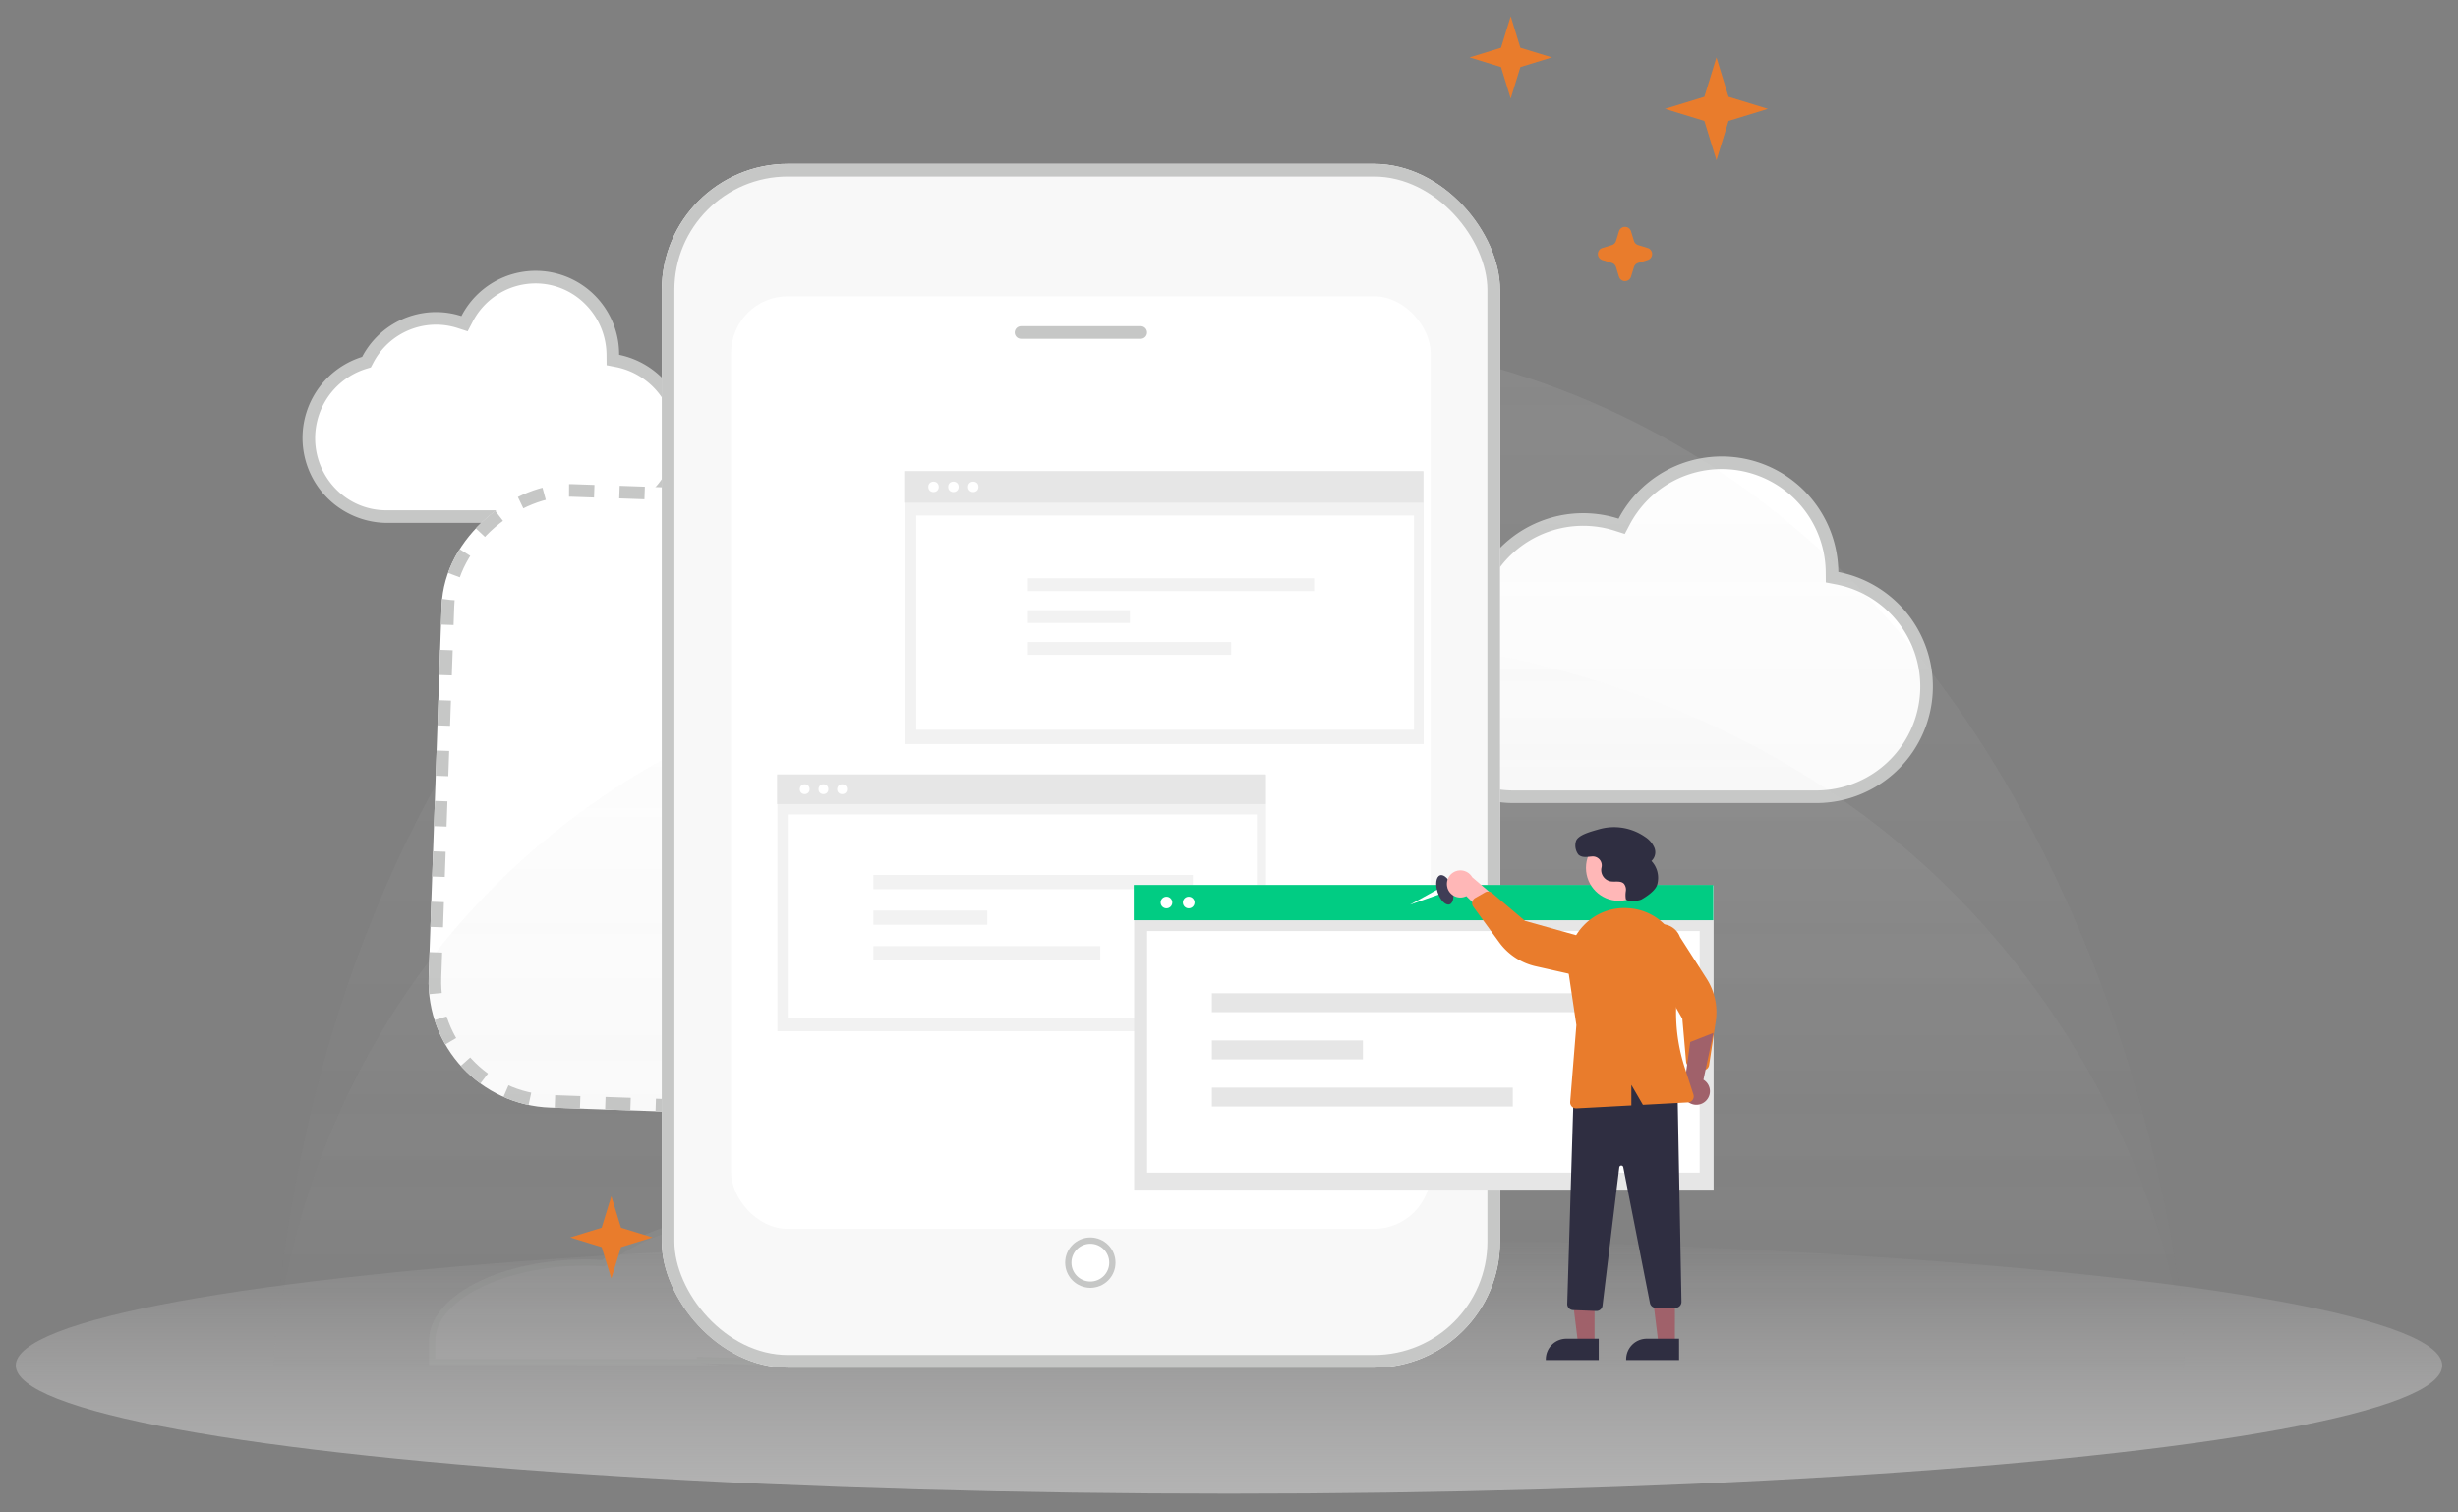 <svg xmlns="http://www.w3.org/2000/svg" xmlns:xlink="http://www.w3.org/1999/xlink" viewBox="0 0 390 240"><rect x="0" y="0" width="390" height="240" fill="#808080" stroke="none"/><defs><style>.a,.e,.k,.l,.m{fill:none;}.b{fill:#fff;}.c{fill:#c6c7c6;}.d{fill:url(#a);}.e,.k,.l,.m{stroke:#c6c7c6;}.e{stroke-width:2px;stroke-dasharray:4;}.f{fill:url(#b);}.g{opacity:0.6;isolation:isolate;fill:url(#c);}.h{opacity:0.1;}.i{fill:#eee;}.j{fill:#f8f8f8;}.k,.l{stroke-width:2px;}.l{stroke-linecap:round;}.n{fill:#e97c2c;}.o{fill:#f2f2f2;}.p{fill:#e6e6e6;}.q{fill:#01cc83;}.r{fill:#3f3d56;}.s{fill:#ffb7b7;}.t{fill:#a0616a;}.u{fill:#2f2e41;}</style><linearGradient id="a" x1="-818.806" y1="394.893" x2="-818.806" y2="393.893" gradientTransform="matrix(303.25, 0, 0, -164.249, 248497.85, 64913.6)" gradientUnits="userSpaceOnUse"><stop offset="0" stop-color="#f8f8f8" stop-opacity="0.082"/><stop offset="1" stop-color="#7c7c7c" stop-opacity="0.059"/></linearGradient><linearGradient id="b" x1="-818.806" y1="394.527" x2="-818.806" y2="393.527" gradientTransform="matrix(303.25, 0, 0, -117.078, 248497.85, 46290.348)" xlink:href="#a"/><linearGradient id="c" x1="-819.378" y1="392.138" x2="-819.378" y2="391.138" gradientTransform="matrix(385, 0, 0, -40.688, 315655.5, 16151.639)" gradientUnits="userSpaceOnUse"><stop offset="0" stop-color="#f0eeef" stop-opacity="0"/><stop offset="1" stop-color="#d5d5d5"/></linearGradient></defs><rect class="a" x="-5" y="-5.2" width="400" height="250"/><path class="b" d="M288.18,126.435c-.086,0-.172-.001-.257-.002l-.016-0-.016 0c-.07.001-.141.002-.212.002H240.68q-.106,0-.211-.002l-.016-0-.016 0c-.085.001-.171.002-.257.002A17.501,17.501,0,0,1,226.209,98.394a17.527,17.527,0,0,1,8.94-6.225l.398-.119.196-.366a17.527,17.527,0,0,1,20.763-8.423l.797.255.391-.74A17.496,17.496,0,0,1,273.18,73.435a17.5,17.5,0,0,1,17.5,17.34l.007.819.805.154a17.502,17.502,0,0,1-3.311,34.687Z"/><path class="c" d="M288.18,125.435a16.502,16.502,0,0,0,3.123-32.705l-1.609-.308-.015-1.638a16.504,16.504,0,0,0-25.136-13.911,16.575,16.575,0,0,0-5.964,6.369l-.782,1.48-1.595-.509a16.527,16.527,0,0,0-19.578,7.942l-.393.733-.796.239a16.402,16.402,0,0,0-4.704,2.279,16.571,16.571,0,0,0-3.725,3.591,16.501,16.501,0,0,0,13.173,26.438c.081,0,.162-.001.242-.002l.032-0.0.032.001q.097.002.194.002H287.68c.065,0,.13-.001.194-.002l.031-.001.031 0c.081.001.162.002.243.002m0,2c-.09,0-.182-.001-.272-.002-.076.001-.152.002-.229.002H240.68q-.114,0-.228-.002c-.09.001-.181.002-.271.002a18.503,18.503,0,0,1-5.318-36.224,18.527,18.527,0,0,1,21.949-8.903,18.502,18.502,0,0,1,34.868,8.458,18.502,18.502,0,0,1-3.499,36.669Z"/><path class="b" d="M95.723,81.974q-.122,0-.243-.002l-.021-0-.021 0c-.066.002-.132.002-.199.002H61.76q-.099,0-.198-.002l-.021-0-.021 0c-.081.002-.161.002-.242.002a12.11,12.11,0,0,1-8.676-3.643,12.506,12.506,0,0,1,5.15-20.745l.399-.121.195-.368A12.246,12.246,0,0,1,69.171,50.52a12.112,12.112,0,0,1,3.733.586l.804.26.391-.749A12.236,12.236,0,0,1,84.959,43.974a12.113,12.113,0,0,1,8.639,3.606,12.464,12.464,0,0,1,3.637,8.734l.007.817.802.156a12.523,12.523,0,0,1,6.355,21.044A12.11,12.11,0,0,1,95.723,81.974Z"/><path class="c" d="M95.723,80.974a11.117,11.117,0,0,0,7.964-3.345A11.523,11.523,0,0,0,97.854,58.268L96.249,57.957l-.015-1.634a11.47,11.47,0,0,0-3.346-8.037A11.12,11.12,0,0,0,84.959,44.974,11.239,11.239,0,0,0,74.985,51.078l-.781,1.499-1.608-.52a11.114,11.114,0,0,0-3.425-.537,11.248,11.248,0,0,0-9.942,6.044l-.39.737-.797.242a11.537,11.537,0,0,0-4.729,19.086,11.117,11.117,0,0,0,7.964,3.345c.075,0,.148-.001.223-.002l.043-.001.043.001q.087.002.175.002H95.239c.059,0,.117-.001.176-.002l.043-.001.043.001q.111.002.223.002m0,2q-.132,0-.262-.003c-.074.002-.147.003-.222.003H61.76q-.111,0-.221-.003c-.087.002-.174.003-.262.003a13.48,13.48,0,0,1-3.817-26.345A13.252,13.252,0,0,1,69.171,49.52a13.109,13.109,0,0,1,4.041.635A13.247,13.247,0,0,1,98.235,56.305,13.472,13.472,0,0,1,95.723,82.974Z"/><path class="d" d="M189.391,52.873c142.533-4.952,159.691,160.144,156.984,164.14h-303S46.857,57.825,189.391,52.873Z"/><rect class="b" x="94.998" y="52.732" width="99" height="151" rx="20" transform="translate(11.302 268.167) rotate(-88)"/><rect class="e" x="95.998" y="53.732" width="97" height="149" rx="19" transform="translate(11.302 268.167) rotate(-88)"/><path class="f" d="M189.391,100.013c142.533-3.53,159.691,114.151,156.984,117h-303S46.857,103.543,189.391,100.013Z"/><ellipse class="g" cx="195" cy="216.673" rx="192.5" ry="20.344"/><g class="h"><path class="i" d="M123.036,192.551a45.81,45.81,0,0,1,12.5,1.753,44.28,44.28,0,0,1,10.202,4.31,28.133,28.133,0,0,1,6.835,5.413c1.588,1.808,2.427,3.505,2.427,4.905v7.241H123.044l-12.504-.379-.018.339q-1.805.005-4.424.005c-8.227,0-19.729-.038-19.844-.038H68.564v-3.273a7.436,7.436,0,0,1,1.86-4.738,16.37,16.37,0,0,1,5.223-4c4.672-2.417,10.895-3.748,17.523-3.748a22.448,22.448,0,0,1,2.305.12l.209.022.162-.134a32.275,32.275,0,0,1,11.384-5.645A56.89,56.89,0,0,1,123.036,192.551Z"/><path class="c" d="M154.5,215.673v-6.741c0-1.259-.818-2.884-2.303-4.575a27.634,27.634,0,0,0-6.712-5.312,43.773,43.773,0,0,0-10.085-4.26,45.31,45.31,0,0,0-12.363-1.734,56.384,56.384,0,0,0-15.667,2.134,31.779,31.779,0,0,0-11.206,5.551l-.323.268-.417-.043a21.944,21.944,0,0,0-2.253-.118c-6.549,0-12.69,1.311-17.293,3.692a15.881,15.881,0,0,0-5.066,3.872,6.951,6.951,0,0,0-1.747,4.421v2.773H86.256c.115 0,11.616.038,19.843.038q2.63,0,4.439-.005l.018-.339,12.496.379H154.5m1,1H123.036l-12.511-.379c2.35.179,3.92.302,3.819.307-.722.029-4.083.038-8.246.038-8.323,0-19.846-.038-19.846-.038H68.064v-3.773c0-7.171,11.24-12.985,25.105-12.985a22.844,22.844,0,0,1,2.356.123c5.743-4.754,15.917-7.914,27.51-7.914,17.929,0,32.464,10.725,32.464,16.881Z"/></g><rect class="j" x="105" y="26.013" width="133" height="191" rx="20"/><rect class="k" x="106" y="27.013" width="131" height="189" rx="19"/><rect class="b" x="116" y="47.013" width="111" height="148" rx="9"/><line class="l" x1="181" y1="52.764" x2="162" y2="52.764"/><circle class="b" cx="173" cy="200.362" r="4"/><circle class="m" cx="173" cy="200.362" r="3.5"/><path class="n" d="M256.874,36.707a1,1,0,0,1,1.912,0l.465,1.514a1,1,0,0,0,.662.662l1.514.465a1,1,0,0,1,0,1.912l-1.514.465a1,1,0,0,0-.662.662l-.465,1.514a1,1,0,0,1-1.912,0l-.465-1.514a1,1,0,0,0-.662-.662l-1.514-.465a1,1,0,0,1,0-1.912l1.514-.465a1,1,0,0,0,.662-.662Z"/><path class="n" d="M239.697,2.584l1.534,4.994,4.994,1.534-4.994,1.535-1.534,4.994-1.535-4.994-4.994-1.534,4.994-1.535Z"/><path class="n" d="M272.341,9.113l1.918,6.243,6.243,1.918-6.243,1.918-1.918,6.242-1.918-6.243-6.243-1.917,6.243-1.918Z"/><path class="n" d="M97,189.833l1.534,4.994,4.994,1.534-4.994,1.535L97,202.89l-1.535-4.994-4.994-1.534,4.994-1.535Z"/><rect class="o" x="143.52" y="74.827" width="82.37" height="43.25"/><rect class="p" x="143.469" y="74.76" width="82.37" height="5.014"/><rect class="b" x="145.381" y="81.807" width="78.965" height="33.99"/><circle class="b" cx="151.275" cy="77.254" r="0.829"/><circle class="b" cx="154.423" cy="77.254" r="0.829"/><circle class="b" cx="148.118" cy="77.254" r="0.829"/><rect class="o" x="163.09" y="91.768" width="45.408" height="2.024"/><rect class="o" x="163.09" y="96.827" width="16.19" height="2.024"/><rect class="o" x="163.09" y="101.886" width="32.253" height="2.024"/><circle class="b" cx="190.126" cy="120.482" r="0.926"/><rect class="o" x="123.354" y="122.949" width="77.515" height="40.701"/><rect class="p" x="123.305" y="122.886" width="77.515" height="4.718"/><rect class="b" x="124.989" y="129.245" width="74.43" height="32.332"/><circle class="b" cx="130.653" cy="125.234" r="0.781"/><circle class="b" cx="133.616" cy="125.234" r="0.781"/><circle class="b" cx="127.682" cy="125.234" r="0.781"/><rect class="o" x="138.575" y="138.842" width="50.687" height="2.259"/><rect class="o" x="138.575" y="144.489" width="18.072" height="2.259"/><rect class="o" x="138.575" y="150.137" width="36.003" height="2.259"/><rect class="p" x="179.947" y="140.502" width="91.946" height="48.278"/><rect class="q" x="179.89" y="140.427" width="91.946" height="5.597"/><rect class="b" x="182.011" y="147.743" width="87.67" height="38.343"/><circle class="b" cx="188.603" cy="143.212" r="0.926"/><circle class="b" cx="185.08" cy="143.212" r="0.926"/><rect class="p" x="192.283" y="157.616" width="67.22" height="2.996"/><rect class="p" x="192.283" y="165.106" width="23.967" height="2.996"/><rect class="p" x="192.283" y="172.595" width="47.747" height="2.996"/><path class="b" d="M228.047,141.156l-4.322,2.394,4.609-1.625Z"/><ellipse class="r" cx="229.244" cy="141.202" rx="1.206" ry="2.429" transform="translate(-32.407 77.724) rotate(-17.994)"/><path class="r" d="M229.52,139.799l2.866-1.035.609,1.687-2.774,1.874Z"/><path class="n" d="M270.556,169.766a.958.958,0,0,1-.57.025l-1.754-.466a.959.959,0,0,1-.707-.841l-.594-6.828L260.769,150.8a3.08,3.08,0,0,1,5.786-2.115h0l4.235,6.633a9.853,9.853,0,0,1,1.437,6.786l-1.05,6.907a.956.956,0,0,1-.621.756Z"/><path class="s" d="M229.654,140.872a2.137,2.137,0,0,0,3,1.327l5.4,5.342.773-3.869-5.243-4.479a2.148,2.148,0,0,0-3.922,1.679Z"/><path class="t" d="M270.778,174.574a2.137,2.137,0,0,0-.5-3.238l1.578-7.427-3.674,1.44-.935,6.832a2.148,2.148,0,0,0,3.533,2.392Z"/><path class="t" d="M253.001,213.283h-2.605l-1.239-10.048h3.845Z"/><path class="u" d="M253.665,215.808h-8.4v-.106a3.269,3.269,0,0,1,3.269-3.269h5.13Z"/><path class="t" d="M265.75,213.283h-2.6l-1.239-10.048h3.845Z"/><path class="u" d="M266.414,215.808h-8.4v-.106a3.269,3.269,0,0,1,3.269-3.269h5.13Z"/><path class="u" d="M253.273,208.036l-3.688-.148a.959.959,0,0,1-.918-.985l1.039-34.078.068-.024c6.463-2.338,11.81-2.161,16.346.54l.051.03.622,33.19a.956.956,0,0,1-.938.974l-.018 0h-3.109a.958.958,0,0,1-.938-.772l-4.236-21.548a.319.319,0,0,0-.629.023l-2.664,21.956a.962.962,0,0,1-.95.841Z"/><circle class="s" cx="256.86" cy="137.723" r="5.219"/><path class="n" d="M233.672,142.914a.958.958,0,0,1,.388-.419l1.574-.9a.959.959,0,0,1,1.094.1l5.229,4.43,12.019,3.37a3.08,3.08,0,1,1-2.5,5.63q-.061-.027-.121-.057l-7.678-1.728a9.853,9.853,0,0,1-5.8-3.807l-4.117-5.644a.937.937,0,0,1-.088-.975Z"/><path class="n" d="M251.151,146.99a8.886,8.886,0,0,1,7.126-2.881l.261.018h0a8.868,8.868,0,0,1,6.408,3.537,9,9,0,0,1,1.6,7.255,28.125,28.125,0,0,0,.743,14.423l1.4,4.347a.956.956,0,0,1-.859,1.248l-7.158.385-1.832-3.164v3.262l-8.7.468h-.052a.956.956,0,0,1-.956-.956q0-.039.003-.077l.983-12.193-1.233-8.281a8.944,8.944,0,0,1,2.264-7.393Z"/><path class="u" d="M260.484,142.704c-.483.278-2.393.462-2.529-.078v-.012a4.071,4.071,0,0,1,.011-1.216,1.524,1.524,0,0,0-.289-1.152c-.516-.557-1.434-.262-2.18-.4a1.841,1.841,0,0,1-1.432-1.966c.011-.084.027-.169.046-.254a1.418,1.418,0,0,0-1.472-1.717c-.754.043-1.568.272-2.192-.287a2.394,2.394,0,0,1-.388-2.168c.356-1.028,2.638-1.566,3.634-1.862a8.631,8.631,0,0,1,7.316,1.2,3.874,3.874,0,0,1,1.485,1.722,1.886,1.886,0,0,1-.466,2.108,3.9,3.9,0,0,1,.9,3.784C262.631,141.367,261.206,142.29,260.484,142.704Z"/></svg>